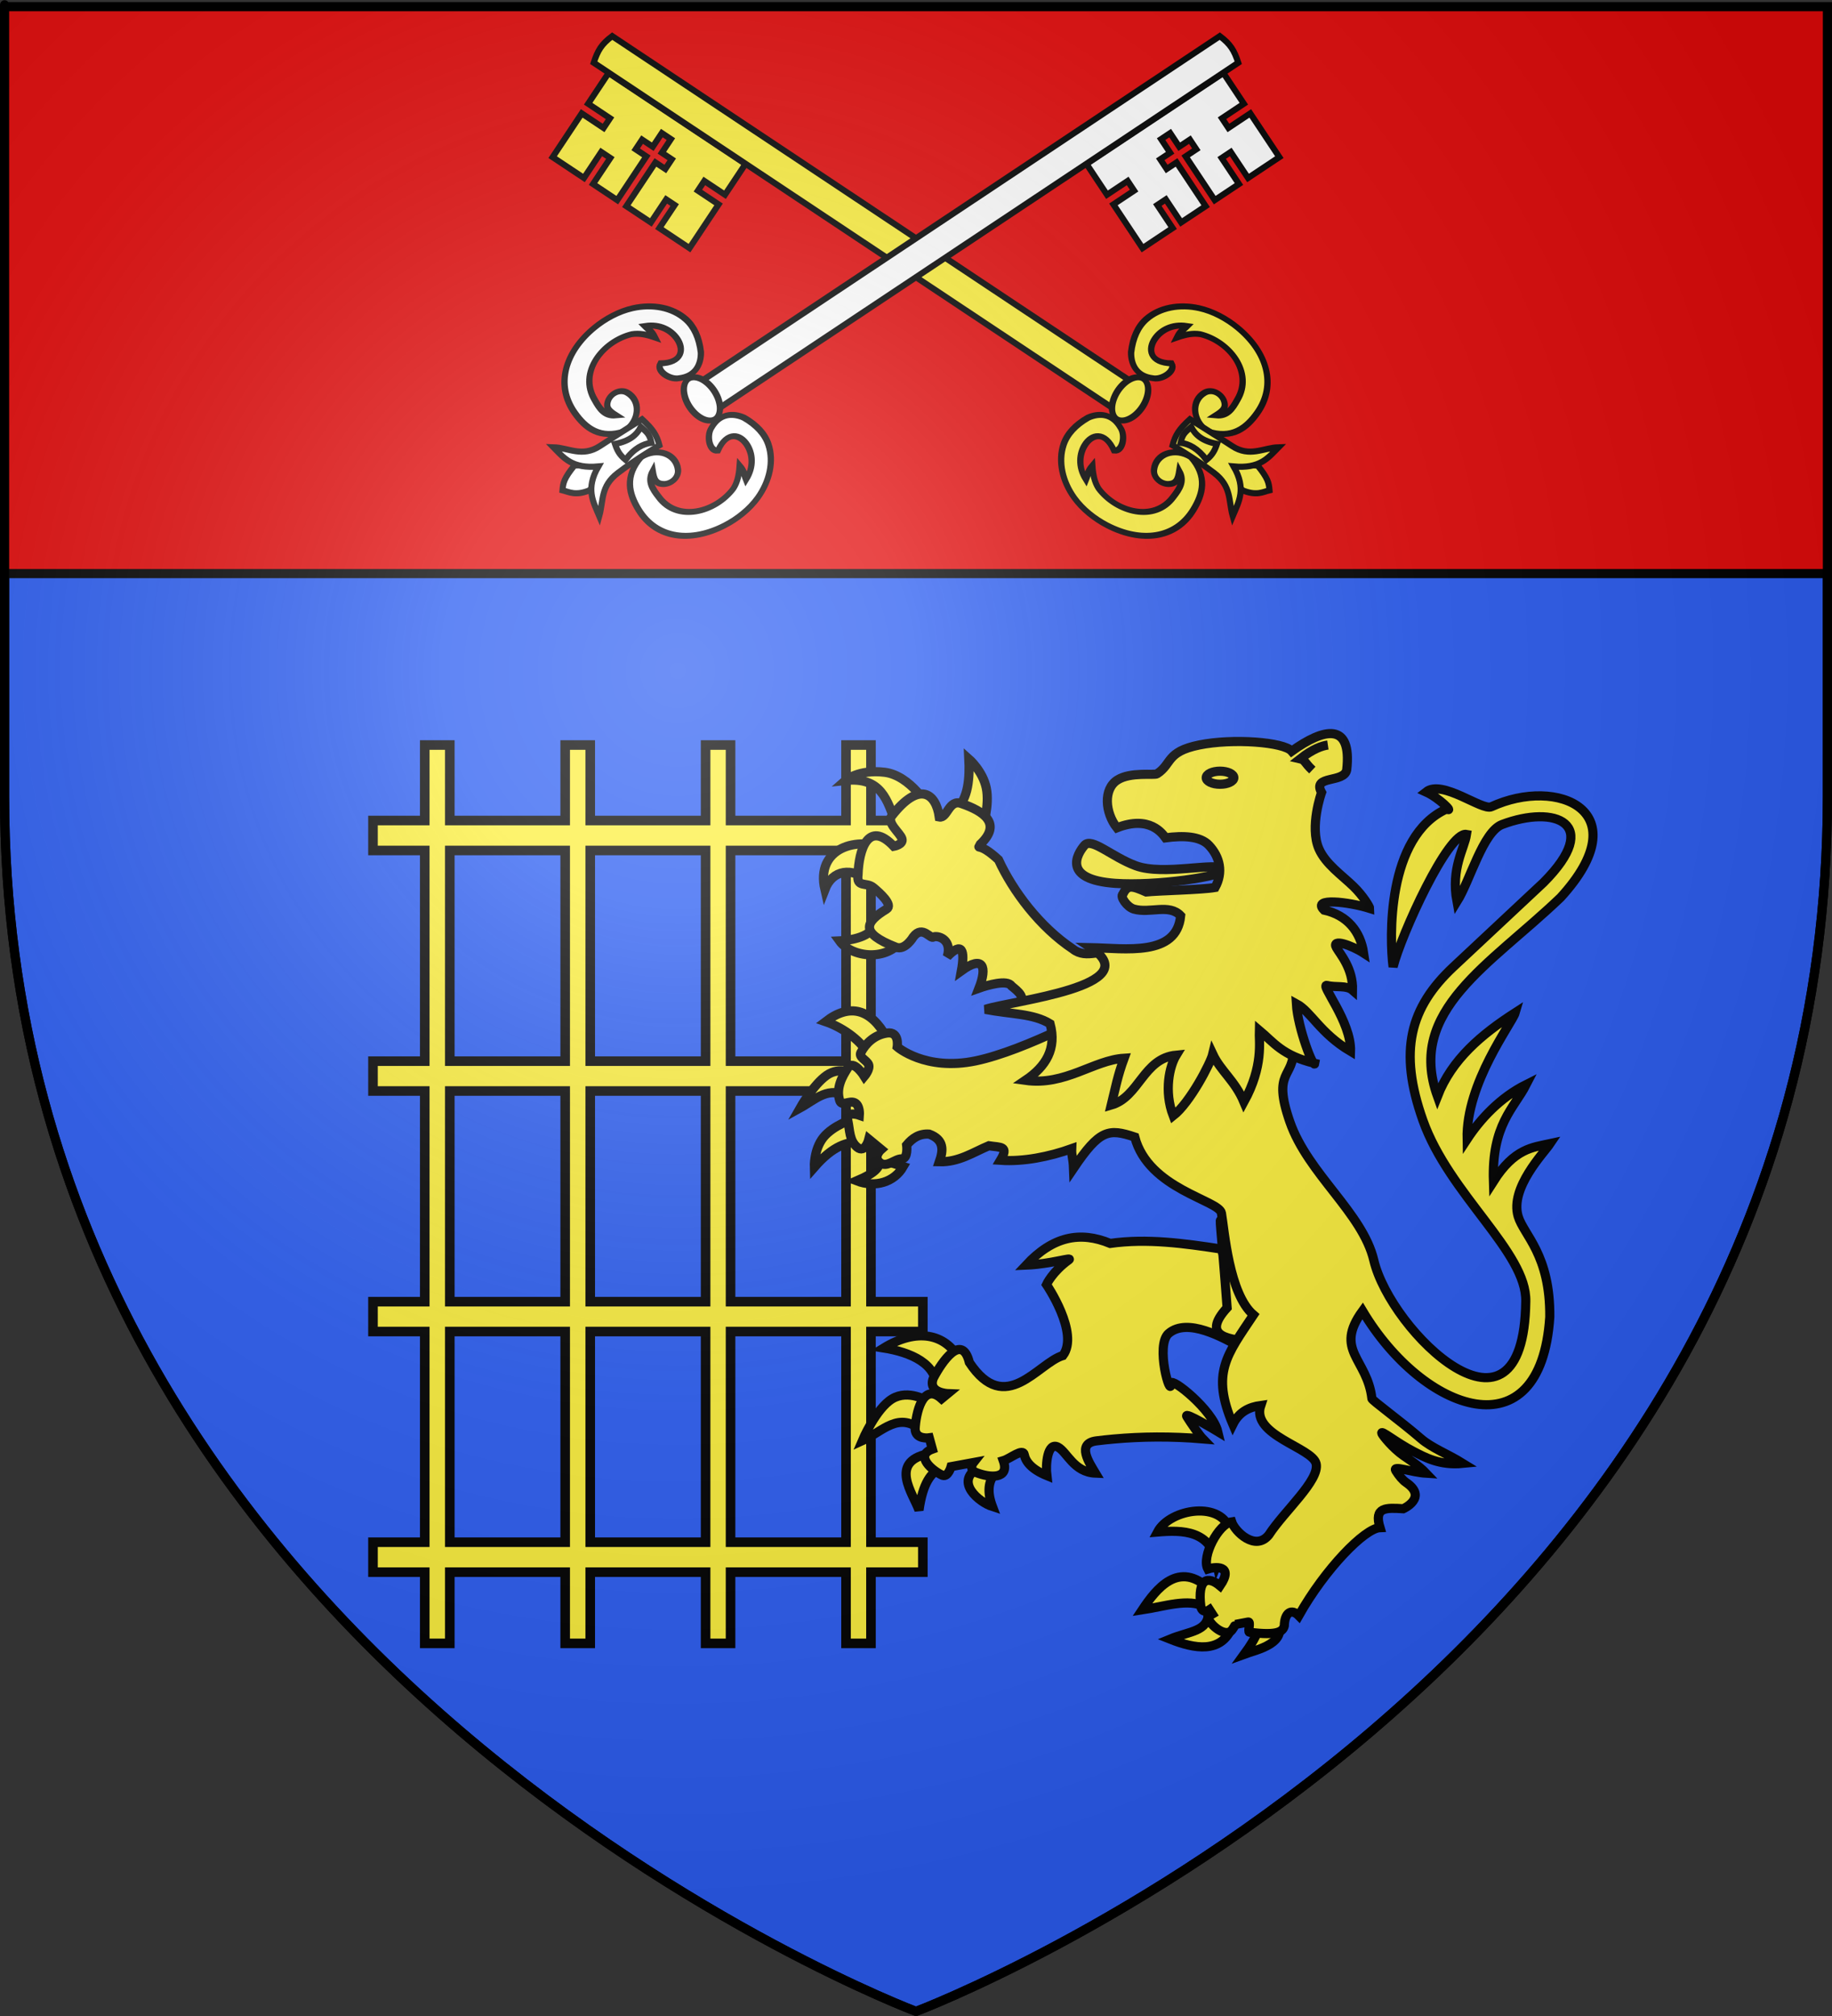 <?xml version="1.0" encoding="UTF-8" standalone="no"?>
<svg
   xmlns:dc="http://purl.org/dc/elements/1.1/"
   xmlns:cc="http://web.resource.org/cc/"
   xmlns:rdf="http://www.w3.org/1999/02/22-rdf-syntax-ns#"
   xmlns:svg="http://www.w3.org/2000/svg"
   xmlns="http://www.w3.org/2000/svg"
   xmlns:xlink="http://www.w3.org/1999/xlink"
   xmlns:sodipodi="http://sodipodi.sourceforge.net/DTD/sodipodi-0.dtd"
   xmlns:inkscape="http://www.inkscape.org/namespaces/inkscape"
   height="660"
   width="600"
   version="1.0"
   id="svg2"
   sodipodi:version="0.32"
   inkscape:version="0.45.1"
   sodipodi:docname="Blason ville fr Grillon (Vaucluse).svg"
   sodipodi:docbase="C:\Users\Jany\Documents\aaaOuiqui\Blasons\Blasons Vaucluse"
   inkscape:export-filename="/Users/olivier/Desktop/Blason Rouge/Blason_Vide_3D.png"
   inkscape:export-xdpi="144"
   inkscape:export-ydpi="144"
   inkscape:output_extension="org.inkscape.output.svg.inkscape">
  <rect width="100%" height="100%" fill="#333333" stroke="none"/>
  <sodipodi:namedview
     inkscape:window-height="814"
     inkscape:window-width="1152"
     inkscape:pageshadow="2"
     inkscape:pageopacity="0.0"
     guidetolerance="10.0"
     gridtolerance="10.0"
     objecttolerance="10.0"
     borderopacity="1.0"
     bordercolor="#666666"
     pagecolor="#ffffff"
     id="base"
     showgrid="false"
     height="660px"
     inkscape:zoom="0.89095454"
     inkscape:cx="184.91948"
     inkscape:cy="321.21057"
     inkscape:window-x="-8"
     inkscape:window-y="-8"
     inkscape:current-layer="layer2"
     showguides="true"
     inkscape:guide-bbox="true" />
  <desc
     id="desc4">Flag of Canton of Valais (Wallis)</desc>
  <defs
     id="defs6">
    <linearGradient
       id="linearGradient2893">
      <stop
         style="stop-color:white;stop-opacity:0.314;"
         offset="0"
         id="stop2895" />
      <stop
         id="stop2897"
         offset="0.19"
         style="stop-color:white;stop-opacity:0.251;" />
      <stop
         style="stop-color:#6b6b6b;stop-opacity:0.125;"
         offset="0.6"
         id="stop2901" />
      <stop
         style="stop-color:black;stop-opacity:0.125;"
         offset="1"
         id="stop2899" />
    </linearGradient>
    <radialGradient
       inkscape:collect="always"
       xlink:href="#linearGradient2893"
       id="radialGradient3163"
       gradientUnits="userSpaceOnUse"
       gradientTransform="matrix(1.353,0,0,1.349,-77.629,-85.747)"
       cx="221.445"
       cy="226.331"
       fx="221.445"
       fy="226.331"
       r="300" />
  </defs>
  <g
     inkscape:groupmode="layer"
     id="layer3"
     inkscape:label="Fond écu"
     style="display:inline">
    <path
       id="path2855"
       style="fill:#e20909;fill-opacity:1;fill-rule:evenodd;stroke:none;stroke-width:1px;stroke-linecap:butt;stroke-linejoin:miter;stroke-opacity:1"
       d="M 300,658.5 C 300,658.5 598.5,546.18 598.5,260.728 C 598.5,-24.723 598.5,2.176 598.5,2.176 L 1.5,2.176 L 1.5,260.728 C 1.5,546.18 300,658.5 300,658.5 z "
       sodipodi:nodetypes="cccccc" />
    <path
       style="fill:#2b5df2;fill-opacity:1;fill-rule:evenodd;stroke:#000000;stroke-width:3;stroke-linecap:butt;stroke-linejoin:miter;stroke-miterlimit:4;stroke-dasharray:none;stroke-opacity:1;display:inline"
       d="M 1.5,187.781 L 1.5,260.719 C 1.5,546.17 300,658.5 300,658.5 C 300,658.5 598.5,546.17 598.5,260.719 C 598.5,242.716 598.5,193.289 598.5,187.781 L 1.5,187.781 z "
       id="path3291" />
  </g>
  <g
     inkscape:groupmode="layer"
     id="layer4"
     inkscape:label="Meubles"
     sodipodi:insensitive="true">
    <g
       id="g13946"
       transform="translate(25.241,0)">
      <g
         transform="matrix(-0.379,-0.25,-0.25,0.379,674.435,120.919)"
         id="g5618"
         style="fill:#fcef3c;fill-opacity:1;stroke:#000000;stroke-width:4.406;stroke-miterlimit:4;stroke-dasharray:none;stroke-opacity:1">
        <path
           style="fill:#fcef3c;fill-opacity:1;fill-rule:evenodd;stroke:#000000;stroke-width:4.406;stroke-linecap:butt;stroke-linejoin:miter;stroke-miterlimit:4;stroke-dasharray:none;stroke-opacity:1"
           d="M 1037.589,428.432 L 1037.693,455.047 L 1018.756,455.121 L 1018.782,463.499 L 1037.719,463.424 L 1037.868,501.299 L 1010.742,501.405 L 1010.654,478.885 L 1002.788,478.91 L 1002.876,501.43 L 981.892,501.512 L 981.743,463.637 L 990.982,463.611 L 990.956,455.234 L 981.717,455.26 L 981.681,443.462 L 973.815,443.486 L 973.851,455.284 L 965.285,455.304 L 965.311,463.682 L 973.877,463.662 L 974.026,501.536 L 952.8,501.593 L 952.721,481.632 L 945.367,481.654 L 945.446,501.615 L 919.343,501.717 L 919.194,463.843 L 937.108,463.772 L 937.082,455.395 L 919.168,455.465 L 919.064,428.851 L 1037.589,428.432 z "
           id="path5620"
           sodipodi:nodetypes="ccccccccccccccccccccccccccccccccc" />
        <path
           style="fill:#fcef3c;fill-opacity:1;fill-rule:evenodd;stroke:#000000;stroke-width:4.406;stroke-linecap:butt;stroke-linejoin:miter;stroke-miterlimit:4;stroke-dasharray:none;stroke-opacity:1"
           d="M 1050.066,404.814 C 1053.297,413.913 1053.098,419.027 1050.617,428.149 L 590.555,429.941 L 590.448,406.604 L 1050.066,404.814 z "
           id="path5622"
           sodipodi:nodetypes="ccccc" />
        <path
           sodipodi:type="arc"
           style="fill:#fcef3c;fill-opacity:1;fill-rule:evenodd;stroke:#000000;stroke-width:4.469;stroke-linecap:round;stroke-linejoin:round;stroke-miterlimit:4;stroke-dasharray:none;stroke-dashoffset:0;stroke-opacity:1"
           id="path5624"
           sodipodi:cx="1694.9349"
           sodipodi:cy="14.411526"
           sodipodi:rx="19.091883"
           sodipodi:ry="9.8994951"
           d="M 1689.039,23.827 A 19.092,9.899 0 1 1 1689.07,23.832"
           sodipodi:start="1.884771"
           sodipodi:end="8.1662395"
           sodipodi:open="true"
           transform="matrix(3.18867e-3,0.908,-1.071,4.707868e-3,604.176,-1121.417)" />
        <g
           id="g5626"
           transform="matrix(1.203,0,0,1.054,-118.758,-27.407)"
           style="fill:#fcef3c;fill-opacity:1;stroke:#000000;stroke-width:3.913;stroke-miterlimit:4;stroke-dasharray:none;stroke-opacity:1">
          <path
             sodipodi:nodetypes="cccsssscsccccccsc"
             id="path5628"
             d="M 583.574,386.135 C 578.753,388.966 582.922,399.302 587.898,401.586 C 596.618,406.573 603.48,402.351 607.493,395.109 C 611.459,386.126 612.571,377.851 610.876,370.604 C 608.105,358.75 599.322,349.164 587.966,344.222 C 580.092,340.795 570.746,339.852 562.276,340.893 C 539.621,343.677 523.646,358.781 524.372,382.255 C 524.763,394.927 528.162,406.671 543.026,411.29 C 554.66,410.999 561.619,399.939 557.328,390.358 C 555.231,385.676 549.568,384.632 545.584,387.354 C 541.37,390.605 542.035,393.627 544.207,399.148 C 538.142,395.464 538.201,388.913 538.659,382.191 C 539.489,360.178 562.062,351.773 578.794,358.641 C 582.828,360.689 586.079,364.28 589.4,369.208 C 589.933,364.222 588.918,363.436 588.138,358.955 C 596.384,363.291 599.866,371.257 600.038,378.214 C 600.26,387.187 594.678,394.161 583.574,386.135 z "
             style="fill:#fcef3c;fill-opacity:1;fill-rule:evenodd;stroke:#000000;stroke-width:3.913;stroke-linecap:butt;stroke-linejoin:miter;stroke-miterlimit:4;stroke-dasharray:none;stroke-opacity:1" />
          <path
             style="fill:#fcef3c;fill-opacity:1;fill-rule:evenodd;stroke:#000000;stroke-width:3.913;stroke-linecap:butt;stroke-linejoin:miter;stroke-miterlimit:4;stroke-dasharray:none;stroke-opacity:1"
             d="M 583.574,457.647 C 578.753,454.816 582.922,444.48 587.898,442.196 C 596.618,437.209 603.48,441.431 607.493,448.673 C 611.459,457.656 612.571,465.931 610.876,473.178 C 608.105,485.032 599.322,494.617 587.966,499.56 C 580.092,502.987 570.746,503.93 562.276,502.889 C 539.621,500.105 523.646,485.001 524.372,461.526 C 524.763,448.855 528.162,437.111 543.026,432.492 C 554.66,432.783 561.619,443.843 557.328,453.424 C 555.231,458.106 549.568,459.149 545.584,456.428 C 541.37,453.177 542.035,450.155 544.207,444.634 C 538.142,448.318 538.201,454.869 538.659,461.591 C 539.489,483.603 562.062,492.009 578.794,485.141 C 582.828,483.093 586.079,479.502 589.4,474.574 C 589.933,479.56 588.918,480.346 588.138,484.827 C 596.384,480.491 599.866,472.525 600.038,465.568 C 600.26,456.595 594.678,449.621 583.574,457.647 z "
             id="path5630"
             sodipodi:nodetypes="cccsssscsccccccsc" />
        </g>
        <g
           id="g5632"
           transform="matrix(0.718,0.696,-0.696,0.718,725.314,37.455)"
           style="fill:#fcef3c;fill-opacity:1;stroke:#000000;stroke-width:4.406;stroke-miterlimit:4;stroke-dasharray:none;stroke-opacity:1">
          <path
             sodipodi:nodetypes="ccccc"
             id="path5634"
             d="M 83.751,447.567 C 88.49,447.831 93.871,450.042 103.293,443.689 L 109.175,423.692 L 88.862,428.407 C 83.188,438.993 83.184,442.163 83.751,447.567 z "
             style="fill:#fcef3c;fill-opacity:1;fill-rule:evenodd;stroke:#000000;stroke-width:4.406;stroke-linecap:butt;stroke-linejoin:miter;stroke-miterlimit:4;stroke-dasharray:none;stroke-opacity:1" />
          <path
             sodipodi:nodetypes="ccscccsc"
             id="path5636"
             d="M 130.64,386.559 C 139.744,392.202 143.063,395.687 146.435,402.694 C 146.435,402.694 131.846,415.449 120.686,427.864 C 109.998,439.753 114.272,449.238 113.282,460.957 C 106.973,451.466 99.804,443.477 105.993,425.859 C 87.814,431.047 80.637,424.649 71.555,418.293 C 82.317,416.588 93.357,421.822 104.361,411.187 C 116.188,399.757 130.64,386.559 130.64,386.559 z "
             style="fill:#fcef3c;fill-opacity:1;fill-rule:evenodd;stroke:#000000;stroke-width:4.406;stroke-linecap:butt;stroke-linejoin:miter;stroke-miterlimit:4;stroke-dasharray:none;stroke-opacity:1" />
          <path
             sodipodi:nodetypes="ccccc"
             id="path5638"
             d="M 130.812,392.147 C 136.294,395.47 137.851,396.13 140.422,401.976 C 134.68,403.919 128.984,408.104 124.369,417.545 C 119.306,414.779 117.115,411.862 114.76,407.715 C 124.831,403.626 128.861,398.578 130.812,392.147 z "
             style="fill:#fcef3c;fill-opacity:1;fill-rule:evenodd;stroke:#000000;stroke-width:4.406;stroke-linecap:butt;stroke-linejoin:miter;stroke-miterlimit:4;stroke-dasharray:none;stroke-opacity:1" />
        </g>
      </g>
      <g
         style="fill:#ffffff;fill-opacity:1;stroke:#000000;stroke-width:4.406;stroke-miterlimit:4;stroke-dasharray:none;stroke-opacity:1"
         id="g11964"
         transform="matrix(0.379,-0.25,0.25,0.379,-124.917,120.919)">
        <path
           sodipodi:nodetypes="ccccccccccccccccccccccccccccccccc"
           id="path11966"
           d="M 1037.589,428.432 L 1037.693,455.047 L 1018.756,455.121 L 1018.782,463.499 L 1037.719,463.424 L 1037.868,501.299 L 1010.742,501.405 L 1010.654,478.885 L 1002.788,478.91 L 1002.876,501.43 L 981.892,501.512 L 981.743,463.637 L 990.982,463.611 L 990.956,455.234 L 981.717,455.26 L 981.681,443.462 L 973.815,443.486 L 973.851,455.284 L 965.285,455.304 L 965.311,463.682 L 973.877,463.662 L 974.026,501.536 L 952.8,501.593 L 952.721,481.632 L 945.367,481.654 L 945.446,501.615 L 919.343,501.717 L 919.194,463.843 L 937.108,463.772 L 937.082,455.395 L 919.168,455.465 L 919.064,428.851 L 1037.589,428.432 z "
           style="fill:#ffffff;fill-opacity:1;fill-rule:evenodd;stroke:#000000;stroke-width:4.406;stroke-linecap:butt;stroke-linejoin:miter;stroke-miterlimit:4;stroke-dasharray:none;stroke-opacity:1" />
        <path
           sodipodi:nodetypes="ccccc"
           id="path11968"
           d="M 1050.066,404.814 C 1053.297,413.913 1053.098,419.027 1050.617,428.149 L 590.555,429.941 L 590.448,406.604 L 1050.066,404.814 z "
           style="fill:#ffffff;fill-opacity:1;fill-rule:evenodd;stroke:#000000;stroke-width:4.406;stroke-linecap:butt;stroke-linejoin:miter;stroke-miterlimit:4;stroke-dasharray:none;stroke-opacity:1" />
        <path
           transform="matrix(3.18867e-3,0.908,-1.071,4.707868e-3,604.176,-1121.417)"
           sodipodi:open="true"
           sodipodi:end="8.1662395"
           sodipodi:start="1.884771"
           d="M 1689.039,23.827 A 19.092,9.899 0 1 1 1689.07,23.832"
           sodipodi:ry="9.8994951"
           sodipodi:rx="19.091883"
           sodipodi:cy="14.411526"
           sodipodi:cx="1694.9349"
           id="path11970"
           style="fill:#ffffff;fill-opacity:1;fill-rule:evenodd;stroke:#000000;stroke-width:4.469;stroke-linecap:round;stroke-linejoin:round;stroke-miterlimit:4;stroke-dasharray:none;stroke-dashoffset:0;stroke-opacity:1"
           sodipodi:type="arc" />
        <g
           style="fill:#ffffff;fill-opacity:1;stroke:#000000;stroke-width:3.913;stroke-miterlimit:4;stroke-dasharray:none;stroke-opacity:1"
           transform="matrix(1.203,0,0,1.054,-118.758,-27.407)"
           id="g11972">
          <path
             style="fill:#ffffff;fill-opacity:1;fill-rule:evenodd;stroke:#000000;stroke-width:3.913;stroke-linecap:butt;stroke-linejoin:miter;stroke-miterlimit:4;stroke-dasharray:none;stroke-opacity:1"
             d="M 583.574,386.135 C 578.753,388.966 582.922,399.302 587.898,401.586 C 596.618,406.573 603.48,402.351 607.493,395.109 C 611.459,386.126 612.571,377.851 610.876,370.604 C 608.105,358.75 599.322,349.164 587.966,344.222 C 580.092,340.795 570.746,339.852 562.276,340.893 C 539.621,343.677 523.646,358.781 524.372,382.255 C 524.763,394.927 528.162,406.671 543.026,411.29 C 554.66,410.999 561.619,399.939 557.328,390.358 C 555.231,385.676 549.568,384.632 545.584,387.354 C 541.37,390.605 542.035,393.627 544.207,399.148 C 538.142,395.464 538.201,388.913 538.659,382.191 C 539.489,360.178 562.062,351.773 578.794,358.641 C 582.828,360.689 586.079,364.28 589.4,369.208 C 589.933,364.222 588.918,363.436 588.138,358.955 C 596.384,363.291 599.866,371.257 600.038,378.214 C 600.26,387.187 594.678,394.161 583.574,386.135 z "
             id="path11974"
             sodipodi:nodetypes="cccsssscsccccccsc" />
          <path
             sodipodi:nodetypes="cccsssscsccccccsc"
             id="path11976"
             d="M 583.574,457.647 C 578.753,454.816 582.922,444.48 587.898,442.196 C 596.618,437.209 603.48,441.431 607.493,448.673 C 611.459,457.656 612.571,465.931 610.876,473.178 C 608.105,485.032 599.322,494.617 587.966,499.56 C 580.092,502.987 570.746,503.93 562.276,502.889 C 539.621,500.105 523.646,485.001 524.372,461.526 C 524.763,448.855 528.162,437.111 543.026,432.492 C 554.66,432.783 561.619,443.843 557.328,453.424 C 555.231,458.106 549.568,459.149 545.584,456.428 C 541.37,453.177 542.035,450.155 544.207,444.634 C 538.142,448.318 538.201,454.869 538.659,461.591 C 539.489,483.603 562.062,492.009 578.794,485.141 C 582.828,483.093 586.079,479.502 589.4,474.574 C 589.933,479.56 588.918,480.346 588.138,484.827 C 596.384,480.491 599.866,472.525 600.038,465.568 C 600.26,456.595 594.678,449.621 583.574,457.647 z "
             style="fill:#ffffff;fill-opacity:1;fill-rule:evenodd;stroke:#000000;stroke-width:3.913;stroke-linecap:butt;stroke-linejoin:miter;stroke-miterlimit:4;stroke-dasharray:none;stroke-opacity:1" />
        </g>
        <g
           style="fill:#ffffff;fill-opacity:1;stroke:#000000;stroke-width:4.406;stroke-miterlimit:4;stroke-dasharray:none;stroke-opacity:1"
           transform="matrix(0.718,0.696,-0.696,0.718,725.314,37.455)"
           id="g11978">
          <path
             style="fill:#ffffff;fill-opacity:1;fill-rule:evenodd;stroke:#000000;stroke-width:4.406;stroke-linecap:butt;stroke-linejoin:miter;stroke-miterlimit:4;stroke-dasharray:none;stroke-opacity:1"
             d="M 83.751,447.567 C 88.49,447.831 93.871,450.042 103.293,443.689 L 109.175,423.692 L 88.862,428.407 C 83.188,438.993 83.184,442.163 83.751,447.567 z "
             id="path11980"
             sodipodi:nodetypes="ccccc" />
          <path
             style="fill:#ffffff;fill-opacity:1;fill-rule:evenodd;stroke:#000000;stroke-width:4.406;stroke-linecap:butt;stroke-linejoin:miter;stroke-miterlimit:4;stroke-dasharray:none;stroke-opacity:1"
             d="M 130.64,386.559 C 139.744,392.202 143.063,395.687 146.435,402.694 C 146.435,402.694 131.846,415.449 120.686,427.864 C 109.998,439.753 114.272,449.238 113.282,460.957 C 106.973,451.466 99.804,443.477 105.993,425.859 C 87.814,431.047 80.637,424.649 71.555,418.293 C 82.317,416.588 93.357,421.822 104.361,411.187 C 116.188,399.757 130.64,386.559 130.64,386.559 z "
             id="path11982"
             sodipodi:nodetypes="ccscccsc" />
          <path
             style="fill:#ffffff;fill-opacity:1;fill-rule:evenodd;stroke:#000000;stroke-width:4.406;stroke-linecap:butt;stroke-linejoin:miter;stroke-miterlimit:4;stroke-dasharray:none;stroke-opacity:1"
             d="M 130.812,392.147 C 136.294,395.47 137.851,396.13 140.422,401.976 C 134.68,403.919 128.984,408.104 124.369,417.545 C 119.306,414.779 117.115,411.862 114.76,407.715 C 124.831,403.626 128.861,398.578 130.812,392.147 z "
             id="path11984"
             sodipodi:nodetypes="ccccc" />
        </g>
      </g>
    </g>
    <g
       style="display:inline"
       id="g7172"
       transform="translate(-4.036,0)">
      <path
         id="rect6170"
         d="M 143.15,243.906 L 143.15,268.622 L 126.193,268.622 L 126.193,278.431 L 143.15,278.431 L 143.15,347.404 L 126.193,347.404 L 126.193,357.174 L 143.15,357.174 L 143.15,426.147 L 126.193,426.147 L 126.193,435.917 L 143.15,435.917 L 143.15,504.891 L 126.193,504.891 L 126.193,514.699 L 143.15,514.699 L 143.15,538.015 L 151.352,538.015 L 151.352,514.699 L 189.14,514.699 L 189.14,538.015 L 197.342,538.015 L 197.342,514.699 L 235.129,514.699 L 235.129,538.015 L 243.299,538.015 L 243.299,514.699 L 281.119,514.699 L 281.119,538.015 L 289.288,538.015 L 289.288,514.699 L 306.278,514.699 L 306.278,504.891 L 289.288,504.891 L 289.288,435.917 L 306.278,435.917 L 306.278,426.147 L 289.288,426.147 L 289.288,357.174 L 306.278,357.174 L 306.278,347.404 L 289.288,347.404 L 289.288,278.431 L 306.278,278.431 L 306.278,268.622 L 289.288,268.622 L 289.288,243.906 L 281.119,243.906 L 281.119,268.622 L 243.299,268.622 L 243.299,243.906 L 235.129,243.906 L 235.129,268.622 L 197.342,268.622 L 197.342,243.906 L 189.14,243.906 L 189.14,268.622 L 151.352,268.622 L 151.352,243.906 L 143.15,243.906 z M 151.352,278.431 L 189.14,278.431 L 189.14,347.404 L 151.352,347.404 L 151.352,278.431 z M 197.342,278.431 L 235.129,278.431 L 235.129,347.404 L 197.342,347.404 L 197.342,278.431 z M 243.299,278.431 L 281.119,278.431 L 281.119,347.404 L 243.299,347.404 L 243.299,278.431 z M 151.352,357.174 L 189.14,357.174 L 189.14,426.147 L 151.352,426.147 L 151.352,357.174 z M 197.342,357.174 L 235.129,357.174 L 235.129,426.147 L 197.342,426.147 L 197.342,357.174 z M 243.299,357.174 L 281.119,357.174 L 281.119,426.147 L 243.299,426.147 L 243.299,357.174 z M 151.352,435.917 L 189.14,435.917 L 189.14,504.891 L 151.352,504.891 L 151.352,435.917 z M 197.342,435.917 L 235.129,435.917 L 235.129,504.891 L 197.342,504.891 L 197.342,435.917 z M 243.299,435.917 L 281.119,435.917 L 281.119,504.891 L 243.299,504.891 L 243.299,435.917 z "
         style="fill:#fcef3c;fill-opacity:1;stroke:#000000;stroke-width:3.139;stroke-miterlimit:4;stroke-dasharray:none;stroke-opacity:1" />
      <g
         style="fill:#fcef3c;fill-opacity:1;stroke:#000000;stroke-width:5.604;stroke-miterlimit:4;stroke-dasharray:none;stroke-opacity:1"
         transform="matrix(0.535,0,0,0.535,235.419,225.412)"
         id="g6143"
         inkscape:label="Meubles">
        <g
           style="fill:#fcef3c;fill-opacity:1;stroke:#000000;stroke-width:5.004;stroke-miterlimit:4;stroke-dasharray:none;stroke-opacity:1"
           id="g7039"
           transform="matrix(1.12,0,0,1.12,-15.967,-101.1)">
          <path
             d="M 121.681,226.782 C 113.523,239.876 93.415,237.131 86.991,228.187 C 86.991,228.187 99.887,227.709 104.438,222.262 C 110.613,214.87 111.782,214.212 112.689,215.823 L 121.681,226.782 z "
             style="fill:#fcef3c;fill-opacity:1;fill-rule:evenodd;stroke:#000000;stroke-width:5.004;stroke-linecap:butt;stroke-linejoin:miter;stroke-miterlimit:4;stroke-dasharray:none;stroke-opacity:1;display:inline"
             id="path1994"
             sodipodi:nodetypes="ccscc" />
          <path
             d="M 102.572,195.027 C 93.809,188.182 83.24,188.965 78.967,200.086 C 73.768,177.816 95.968,170.071 114.937,178.447 L 102.572,195.027 z "
             style="fill:#fcef3c;fill-opacity:1;fill-rule:evenodd;stroke:#000000;stroke-width:5.004;stroke-linecap:butt;stroke-linejoin:miter;stroke-miterlimit:4;stroke-dasharray:none;stroke-opacity:1;display:inline"
             id="path1996"
             sodipodi:nodetypes="cccc" />
          <path
             d="M 117.747,164.115 C 113.151,151.542 109.978,138.377 90.207,140.51 C 90.207,140.51 97.241,134.281 111.565,136.013 C 125.819,137.737 136.204,155.395 135.451,155.685 L 117.747,164.115 z "
             style="fill:#fcef3c;fill-opacity:1;fill-rule:evenodd;stroke:#000000;stroke-width:5.004;stroke-linecap:butt;stroke-linejoin:miter;stroke-miterlimit:4;stroke-dasharray:none;stroke-opacity:1;display:inline"
             id="path1998"
             sodipodi:nodetypes="ccscc" />
          <path
             d="M 150.345,156.528 C 157.571,150.807 158.149,138.46 157.652,128.707 C 157.652,128.707 165.31,135.381 167.206,144.725 C 169.103,154.069 165.239,166.082 165.239,166.082 L 150.345,156.528 z "
             style="fill:#fcef3c;fill-opacity:1;fill-rule:evenodd;stroke:#000000;stroke-width:5.004;stroke-linecap:butt;stroke-linejoin:miter;stroke-miterlimit:4;stroke-dasharray:none;stroke-opacity:1;display:inline"
             id="path2000"
             sodipodi:nodetypes="ccscc" />
          <path
             d="M 195.027,267.53 L 185.192,262.682 C 188.758,258.883 184.687,255.848 180.976,252.776 C 178.774,249.127 167.656,252.397 163.212,253.975 C 167.768,242.28 165.544,235.792 153.58,244.459 C 155.589,233.354 154.055,228.295 145.837,236.755 C 148.581,228.019 141.691,225.104 138.402,225.939 C 136.847,227.755 132.471,219.169 127.302,225.939 C 127.302,225.939 122.806,233.667 117.747,231.56 C 97.829,223.783 100.981,217.903 112.689,210.764 C 116.332,208.543 109.176,202.053 105.382,198.961 C 101.589,195.87 96.109,199.243 97.092,191.936 C 97.485,178.706 102.539,161.657 116.623,176.48 C 116.623,176.48 122.068,175.496 121.067,172.3 C 120.066,169.103 112.619,163.694 115.499,159.9 C 130.708,140.423 139.703,147.55 141.493,160.462 C 145.919,161.375 146.727,150.416 153.718,153.156 C 165.509,157.21 176.024,163.928 163.932,175.34 C 162.174,178.996 162.486,173.348 173.861,183.813 C 181.746,200.958 196.437,220.595 214.543,232.607 C 222.076,238.637 231.119,231.642 236.109,235.677 C 241.099,239.711 244.205,242.238 244.205,242.238 L 195.027,267.53 z "
             style="fill:#fcef3c;fill-opacity:1;fill-rule:evenodd;stroke:#000000;stroke-width:5.004;stroke-linecap:butt;stroke-linejoin:miter;stroke-miterlimit:4;stroke-dasharray:none;stroke-opacity:1;display:inline"
             id="path2002"
             sodipodi:nodetypes="cccccccccssccsccccccscc" />
          <path
             d="M 139.956,473.819 C 141.044,458.997 125.398,452.855 111.143,450.57 C 128.819,439.733 144.753,442.389 152.474,456.73 L 139.956,473.819 z "
             style="fill:#fcef3c;fill-opacity:1;fill-rule:evenodd;stroke:#000000;stroke-width:5.004;stroke-linecap:butt;stroke-linejoin:miter;stroke-miterlimit:4;stroke-dasharray:none;stroke-opacity:1;display:inline"
             id="path2004"
             sodipodi:nodetypes="cccc" />
          <path
             d="M 132.405,496.075 C 119.335,484.649 110.72,496.18 99.419,501.241 C 99.419,501.241 106.771,483.804 115.713,478.39 C 124.655,472.975 135.187,479.582 135.187,479.582 L 132.405,496.075 z "
             style="fill:#fcef3c;fill-opacity:1;fill-rule:evenodd;stroke:#000000;stroke-width:5.004;stroke-linecap:butt;stroke-linejoin:miter;stroke-miterlimit:4;stroke-dasharray:none;stroke-opacity:1;display:inline"
             id="path2006" />
          <path
             d="M 142.34,516.144 C 137.06,518.604 132.539,524.099 130.418,539.195 C 127.209,530.237 113.958,513.063 135.037,508.444 L 142.34,516.144 z "
             style="fill:#fcef3c;fill-opacity:1;fill-rule:evenodd;stroke:#000000;stroke-width:5.004;stroke-linecap:butt;stroke-linejoin:miter;stroke-miterlimit:4;stroke-dasharray:none;stroke-opacity:1;display:inline"
             id="path2008"
             sodipodi:nodetypes="cccc" />
          <path
             d="M 172.544,518.529 C 168.048,523.112 167.636,529.446 170.557,537.208 C 163.302,534.897 149.741,523.753 162.609,516.144 L 172.544,518.529 z "
             style="fill:#fcef3c;fill-opacity:1;fill-rule:evenodd;stroke:#000000;stroke-width:5.004;stroke-linecap:butt;stroke-linejoin:miter;stroke-miterlimit:4;stroke-dasharray:none;stroke-opacity:1;display:inline"
             id="path2010"
             sodipodi:nodetypes="cccc" />
          <path
             d="M 234.923,393.439 C 218.4,386.634 203.544,389.608 188.913,405.304 C 202.498,404.744 214.842,400.598 212.256,402.445 C 203.329,408.82 200.089,415.91 200.089,415.91 C 200.089,415.91 218.205,442.462 209.072,454.686 C 195.359,458.786 177.71,488.305 157.933,458.473 C 153.893,442.168 142.954,457.992 138.247,467.049 C 135.074,475.085 146.134,475.499 146.134,475.499 L 142.754,478.284 C 132.373,468.895 128.642,486.706 128.295,494.746 C 128.435,500.788 136.025,499.66 136.025,499.66 L 137.715,505.825 C 127.78,509.381 137.864,517.759 143.317,520.159 C 146.373,521.143 147.949,515.402 147.949,515.402 L 160.186,513.149 C 160.186,513.149 157.083,517.065 162.001,518.751 C 168.828,521.415 180.141,522.536 176.492,512.147 C 180.29,511.028 187.285,505.013 187.997,508.952 C 188.695,512.818 192.26,517.01 200.291,520.3 C 199.543,514.164 200.626,501.755 206.356,504.727 C 211.307,507.295 214.971,518.471 226.86,518.952 C 223.601,513.479 216.171,502.72 227.425,501.317 C 230.5,500.933 233.609,500.602 236.752,500.319 C 252.086,498.94 268.254,498.774 285.53,500.223 C 283.85,498.507 278.705,491.157 276.808,488.005 C 274.897,484.831 293.718,496.252 293.718,496.252 C 290.92,484.375 268.144,466.276 268.144,469.879 C 268.144,478.981 259.334,448.984 266.914,442.578 C 277.279,433.818 296.584,445.046 305.184,449.522 C 309.331,444.93 315.878,437.576 313.227,432.497 C 308.093,422.658 299.891,410.387 295.732,396.537 C 275.697,393.468 255.153,390.572 234.923,393.439 z "
             style="fill:#fcef3c;fill-opacity:1;fill-rule:evenodd;stroke:#000000;stroke-width:5.004;stroke-linecap:butt;stroke-linejoin:miter;stroke-miterlimit:4;stroke-dasharray:none;stroke-opacity:1;display:inline"
             id="path2012"
             sodipodi:nodetypes="ccsccccccccccccccscscsscsssscscc" />
          <path
             d="M 102.4,290.211 C 99.947,283.771 89.594,275.749 79.346,272.253 C 92.703,261.952 104.103,265.507 112.583,280.696 L 102.4,290.211 z "
             style="fill:#fcef3c;fill-opacity:1;fill-rule:evenodd;stroke:#000000;stroke-width:5.004;stroke-linecap:butt;stroke-linejoin:miter;stroke-miterlimit:4;stroke-dasharray:none;stroke-opacity:1;display:inline"
             id="path2014"
             sodipodi:nodetypes="cccc" />
          <path
             d="M 91.669,313.858 C 81.436,306.773 73.735,314.882 65.439,319.422 C 65.439,319.422 72.603,306.728 79.955,301.586 C 87.093,296.594 94.849,300.743 94.849,300.743 L 91.669,313.858 z "
             style="fill:#fcef3c;fill-opacity:1;fill-rule:evenodd;stroke:#000000;stroke-width:5.004;stroke-linecap:butt;stroke-linejoin:miter;stroke-miterlimit:4;stroke-dasharray:none;stroke-opacity:1;display:inline"
             id="path2016"
             sodipodi:nodetypes="ccscc" />
          <path
             d="M 98.624,337.902 C 91.411,337.971 83.733,339.716 73.189,351.811 C 73.189,351.811 72.841,342.124 78.157,335.517 C 83.472,328.91 94.451,325.383 94.451,325.383 L 98.624,337.902 z "
             style="fill:#fcef3c;fill-opacity:1;fill-rule:evenodd;stroke:#000000;stroke-width:5.004;stroke-linecap:butt;stroke-linejoin:miter;stroke-miterlimit:4;stroke-dasharray:none;stroke-opacity:1;display:inline"
             id="path2018" />
          <path
             d="M 109.202,347.464 C 109.055,351.649 107.263,354.572 96.399,359.27 C 106.49,363.127 116.889,360.012 121.801,351.44 L 109.202,347.464 z "
             style="fill:#fcef3c;fill-opacity:1;fill-rule:evenodd;stroke:#000000;stroke-width:5.004;stroke-linecap:butt;stroke-linejoin:miter;stroke-miterlimit:4;stroke-dasharray:none;stroke-opacity:1;display:inline"
             id="path2020"
             sodipodi:nodetypes="cccc" />
          <path
             d="M 314.423,599.55 C 317.929,601.799 315.18,608.284 308.185,617.884 C 314.346,615.615 333.687,611.828 325.551,598.756 L 314.423,599.55 z "
             style="fill:#fcef3c;fill-opacity:1;fill-rule:evenodd;stroke:#000000;stroke-width:5.004;stroke-linecap:butt;stroke-linejoin:miter;stroke-miterlimit:4;stroke-dasharray:none;stroke-opacity:1;display:inline"
             id="path2022"
             sodipodi:nodetypes="cccc" />
          <path
             d="M 288.688,595.329 C 288.246,605.639 278.523,605.149 267.625,609.636 C 280.956,614.935 295.649,617.737 301.705,602.782 L 288.688,595.329 z "
             style="fill:#fcef3c;fill-opacity:1;fill-rule:evenodd;stroke:#000000;stroke-width:5.004;stroke-linecap:butt;stroke-linejoin:miter;stroke-miterlimit:4;stroke-dasharray:none;stroke-opacity:1;display:inline"
             id="path2024"
             sodipodi:nodetypes="cccc" />
          <path
             d="M 286.603,592.052 C 277.868,587.132 264.201,591.873 252.425,593.641 C 259.973,582.311 272.452,566.122 289.385,582.514 L 286.603,592.052 z "
             style="fill:#fcef3c;fill-opacity:1;fill-rule:evenodd;stroke:#000000;stroke-width:5.004;stroke-linecap:butt;stroke-linejoin:miter;stroke-miterlimit:4;stroke-dasharray:none;stroke-opacity:1;display:inline"
             id="path2026"
             sodipodi:nodetypes="cccc" />
          <path
             d="M 293.36,568.604 C 289.715,550.066 274.553,549.981 260.771,551.117 C 267.599,538.22 296.503,533.708 300.513,550.72 L 293.36,568.604 z "
             style="fill:#fcef3c;fill-opacity:1;fill-rule:evenodd;stroke:#000000;stroke-width:5.004;stroke-linecap:butt;stroke-linejoin:miter;stroke-miterlimit:4;stroke-dasharray:none;stroke-opacity:1;display:inline"
             id="path2028"
             sodipodi:nodetypes="cccc" />
          <path
             d="M 298.82,428.565 C 283.792,445.099 301.377,445.776 312.073,447.201 C 316.15,442.603 315.628,437.097 313.227,432.497 C 292.478,392.606 292.421,341.574 298.82,428.565 z "
             style="fill:#fcef3c;fill-opacity:1;fill-rule:evenodd;stroke:#000000;stroke-width:5.004;stroke-linecap:butt;stroke-linejoin:miter;stroke-miterlimit:4;stroke-dasharray:none;stroke-opacity:1"
             id="path3914"
             sodipodi:nodetypes="cccc" />
          <path
             d="M 230.567,264.975 C 230.567,264.975 189.037,287.931 161.416,293.694 C 133.796,299.456 118.495,286.038 118.495,286.038 C 118.495,286.038 119.886,277.494 112.931,278.488 C 105.976,279.481 101.207,284.25 98.624,289.218 C 97.332,291.702 101.704,293.192 102.822,295.651 C 103.94,298.11 100.536,302.16 100.536,302.16 C 100.536,302.16 94.65,292.596 91.47,297.564 C 88.291,302.531 84.913,308.691 87.099,315.448 C 88.192,318.826 92.265,315.149 95.271,316.59 C 98.276,318.031 97.829,323.396 97.829,323.396 C 97.829,323.396 90.278,320.713 91.47,326.178 C 92.663,331.642 92.265,337.306 96.637,340.882 C 101.009,344.459 102.996,336.511 102.996,336.511 L 109.752,342.075 C 109.752,342.075 105.181,346.049 108.957,349.228 C 112.732,352.408 117.104,347.235 120.88,347.235 C 124.655,347.235 123.661,339.684 123.661,339.684 C 126.846,335.852 130.685,333.33 135.981,333.722 C 144.293,336.819 143.708,342.585 141.545,348.824 C 152.149,349.102 159.916,343.705 168.57,340.081 C 175.104,341.075 179.704,340.078 174.929,348.029 C 187.52,348.875 201.408,346.106 213.876,341.671 C 213.711,345.734 214.65,346.584 214.869,352.401 C 229.176,331.205 234.037,330.549 248.344,335.318 C 255.853,363.86 294.5,369.749 295.721,376.897 C 297.395,386.695 299.893,421.113 313.231,432.488 C 298.503,454.579 290.062,464.243 301.966,492.299 C 305.345,485.453 310.841,482.842 317.205,481.966 C 311.703,498.292 345.411,504.94 347.46,513.76 C 349.564,522.814 329.971,539.769 321.615,552.707 C 314.267,561.804 303.052,550.863 301.308,545.553 C 294.153,546.613 284.715,564.55 288.27,571.318 C 291.808,570.175 302.917,568.783 294.949,580.526 C 288.604,575.205 282.432,575.903 284.48,592.023 C 285.474,596.092 289.197,593.569 289.197,593.569 L 290.787,596.029 C 289.308,596.977 287.875,595.616 288.496,598.118 C 289.437,601.914 298.147,609.273 301.577,604.512 C 302.897,602.679 303.302,601.617 303.355,601.626 L 310.311,600.295 C 311.94,599.983 309.968,605.607 311.031,605.877 C 326.756,607.905 329.32,605.368 330.068,602.402 C 330.236,595.104 334.015,592.789 337.982,596.824 C 352.393,571.223 374.045,549.043 382.382,548.733 C 378.932,537.388 385.698,537.826 395.099,538.4 C 395.099,538.4 408.708,532.3 396.689,524.093 C 394.749,522.769 392.822,520.447 391.004,517.549 C 389.127,514.555 399.647,518.503 407.56,518.992 C 403.685,514.899 397.487,510.945 395.331,509.452 C 389.35,505.31 383.954,498.507 383.435,497.335 C 382.308,494.789 391.163,502.181 400.629,507.068 C 406.967,510.34 415.114,514.87 427.684,513.621 C 419.256,508.402 410.669,505.193 404.774,500.1 C 393.635,490.479 377.466,478.788 377.958,478.188 C 375.432,456.279 357.087,451.971 372.844,430.302 C 406.149,486.098 470.29,508.871 475.179,433.68 C 475.522,399.489 460.913,388.875 457.891,378.637 C 453.298,363.076 471.922,344.049 475.378,338.895 C 465.81,340.974 455.805,341.549 444.379,359.561 C 443.37,328.433 455.621,319.67 462.289,306.64 C 448.056,313.762 437.303,325.375 429.997,336.485 C 429.311,305.661 454.657,273.041 456.302,267.36 C 437.901,279.213 421.668,292.801 413.778,313.063 C 396.93,266.07 442.36,241.519 481.114,204.418 C 524.267,157.225 479.433,138.158 443.259,154.854 C 438.182,157.197 416.392,139.747 407.549,146.779 C 414.628,149.969 422.992,158.341 418.793,156.072 C 385.761,171.054 387.612,227.238 389.535,242.325 C 393.925,224.846 419.771,168.08 429.67,169.972 C 428.486,177.763 421.069,188.474 424.45,206.685 C 431.613,195.222 438.656,168.521 449.137,164.55 C 477.932,153.64 504.178,163.717 471.801,196.222 L 422.521,242.322 C 398.754,264.556 392.385,288.184 405.829,326.178 C 420.154,366.658 462.734,398.264 462.064,425.135 C 460.897,512.367 388.155,441.564 379.004,402.681 C 372.904,376.766 342.987,355.438 333.102,326.973 C 323.216,298.508 335.486,303.525 335.089,286.833 C 334.691,270.142 331.512,260.206 331.512,260.206 L 230.567,264.975 z "
             style="fill:#fcef3c;fill-opacity:1;fill-rule:evenodd;stroke:#000000;stroke-width:5.004;stroke-linecap:butt;stroke-linejoin:miter;stroke-miterlimit:4;stroke-dasharray:none;stroke-opacity:1;display:inline"
             id="path2030"
             sodipodi:nodetypes="cscssscssscssccssccccccccscccscccccccsscccccccsscssscscccscccccccscccccsccscssscc" />
          <path
             d="M 298.442,188.845 C 296.925,193.106 259.453,198.237 237.742,196.713 C 208.281,194.646 216.857,180.557 220.881,175.918 C 224.715,171.497 235.829,182.272 248.909,187.085 C 264.085,192.67 292.243,184.877 298.442,188.845 z "
             style="fill:#fcef3c;fill-opacity:1;fill-rule:evenodd;stroke:#000000;stroke-width:5.004;stroke-linecap:butt;stroke-linejoin:miter;stroke-miterlimit:4;stroke-dasharray:none;stroke-opacity:1;display:inline"
             id="path2032"
             sodipodi:nodetypes="csssc" />
          <path
             d="M 288.887,175.918 C 284.099,170.828 274.692,170.57 265.141,171.843 C 263.541,169.66 256.54,159.328 238.585,166.363 C 232.114,158.157 231.027,145.204 238.866,140.229 C 246.037,135.677 259.072,137.783 260.504,136.856 C 268.893,131.431 265.26,124.85 283.548,121.119 C 301.955,117.365 329.88,119.509 334.131,124.492 C 351.859,111.786 367.161,108.505 364.2,134.608 C 362.98,142.113 345.075,137.432 350.442,147.051 C 350.442,147.051 343.719,165.802 349.025,177.885 C 352.653,186.145 361.419,192.15 367.836,198.346 C 373.28,203.603 376.768,209.659 376.768,210.399 C 365.374,206.824 344.727,204.35 351.835,211.326 C 364.542,214.089 371.706,223.099 373.444,234.8 C 366.893,230.549 355.633,226.626 358.58,231.841 C 360.692,235.577 367.647,243.177 367.387,255.099 C 364.115,252.237 358.322,253.768 353.482,252.502 C 349.093,251.355 366.83,272.263 366.273,288.475 C 349.529,278.524 344.791,266.838 336.66,262.472 C 337.437,276.024 346.285,298.564 346.777,295.07 C 328.951,290.834 324.183,283.514 316.406,277.007 C 316.199,283.217 318.817,296.439 308.008,316.146 C 303.101,304.479 295.294,299.247 290.962,290.012 C 289.81,294.831 278.607,316.492 269.35,323.705 C 264.223,310.231 267.314,296.592 271.003,290.57 C 252.986,292.3 250.833,313.384 235.494,317.832 C 237.81,308.336 238.99,301.819 242.519,292.259 C 225.814,293.315 210.326,307.418 188.564,304.343 C 199.829,296.747 205.747,287.011 202.053,273.431 C 192.796,267.754 180.931,268.322 166.644,265.563 C 181.523,260.751 255.816,252.833 224.337,231.841 C 243.159,232.211 271.252,236.89 273.431,214.417 C 267.111,207.715 256.711,213.301 247.859,210.764 C 244.127,209.695 240.097,203.92 241.869,202.598 C 244.38,197.291 246.931,198.07 254.565,201.405 C 261.818,200.682 284.846,200.247 292.259,198.961 C 296.796,190.654 294.89,182.299 288.887,175.918 z "
             style="fill:#fcef3c;fill-opacity:1;fill-rule:evenodd;stroke:#000000;stroke-width:5.004;stroke-linecap:butt;stroke-linejoin:miter;stroke-miterlimit:4;stroke-dasharray:none;stroke-opacity:1;display:inline"
             id="path2034"
             sodipodi:nodetypes="cccssscccsscccscscccccccccccccccscccc" />
          <path
             d="M 302.5,138.993 C 302.503,140.97 299.122,142.572 294.949,142.572 C 290.777,142.572 287.395,140.97 287.398,138.993 C 287.395,137.017 290.777,135.414 294.949,135.414 C 299.122,135.414 302.503,137.017 302.5,138.993 z "
             style="fill:#fcef3c;fill-opacity:1;fill-rule:evenodd;stroke:#000000;stroke-width:5.004;stroke-linecap:butt;stroke-linejoin:miter;stroke-miterlimit:4;stroke-dasharray:none;stroke-opacity:1;display:inline"
             id="path2036" />
          <path
             sodipodi:nodetypes="ccc"
             id="path2233"
             d="M 345.399,134.818 C 341.06,130.761 341.505,129.296 338.786,128.678 C 345.786,123.176 350.667,121.601 353.901,121.121"
             style="fill:#fcef3c;fill-opacity:1;fill-rule:evenodd;stroke:#000000;stroke-width:5.004;stroke-linecap:butt;stroke-linejoin:miter;stroke-miterlimit:4;stroke-dasharray:none;stroke-opacity:1" />
        </g>
      </g>
    </g>
  </g>
  <g
     inkscape:groupmode="layer"
     id="layer2"
     inkscape:label="Reflet final"
     sodipodi:insensitive="true">
    <path
       sodipodi:nodetypes="cccccc"
       d="M 300,658.5 C 300,658.5 598.5,546.18 598.5,260.728 C 598.5,-24.723 598.5,2.176 598.5,2.176 L 1.5,2.176 L 1.5,260.728 C 1.5,546.18 300,658.5 300,658.5 z "
       style="opacity:1;fill:url(#radialGradient3163);fill-opacity:1;fill-rule:evenodd;stroke:none;stroke-width:1px;stroke-linecap:butt;stroke-linejoin:miter;stroke-opacity:1"
       id="path2875"
       inkscape:export-xdpi="144"
       inkscape:export-ydpi="144" />
  </g>
  <g
     inkscape:groupmode="layer"
     id="layer1"
     inkscape:label="Contour final"
     sodipodi:insensitive="true">
    <path
       sodipodi:nodetypes="cccccc"
       d="M 300,658.5 C 300,658.5 1.5,546.18 1.5,260.728 C 1.5,-24.723 1.5,2.176 1.5,2.176 L 598.5,2.176 L 598.5,260.728 C 598.5,546.18 300,658.5 300,658.5 z "
       style="opacity:1;fill:none;fill-opacity:1;fill-rule:evenodd;stroke:#000000;stroke-width:3;stroke-linecap:butt;stroke-linejoin:miter;stroke-miterlimit:4;stroke-dasharray:none;stroke-opacity:1"
       id="path1411"
       inkscape:export-xdpi="144"
       inkscape:export-ydpi="144" />
  </g>
</svg>
